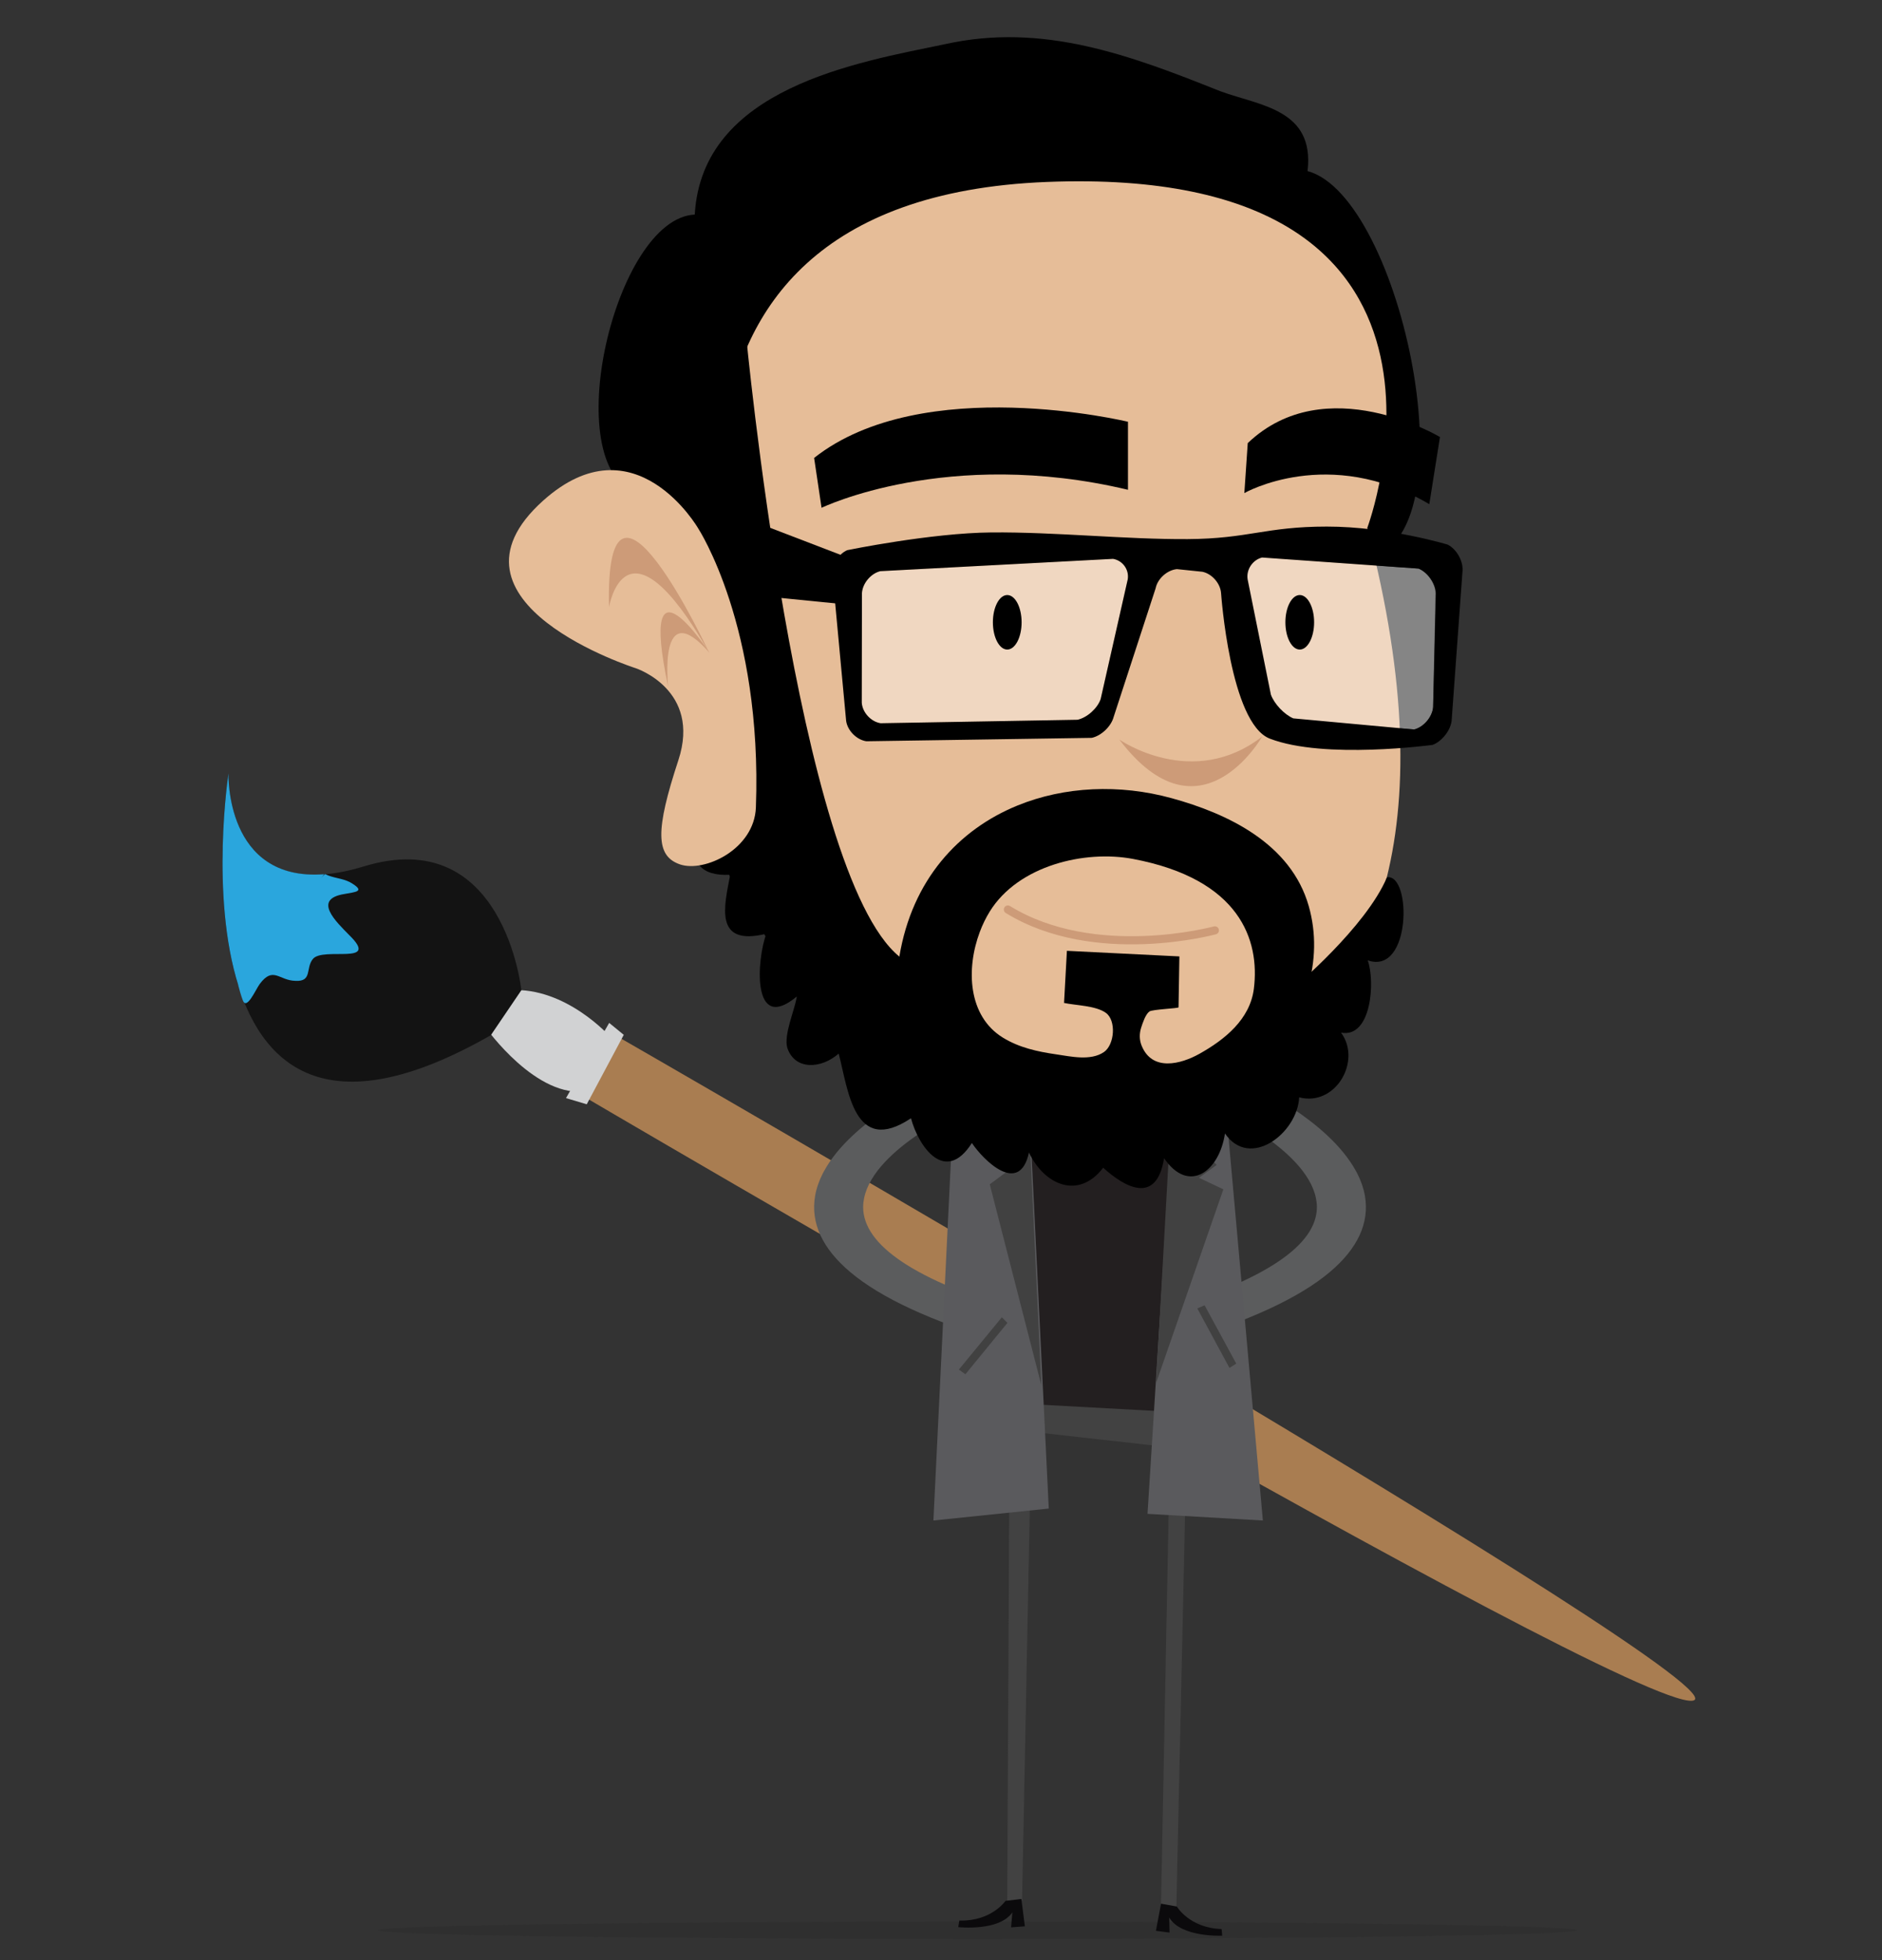 <?xml version="1.0" encoding="utf-8"?>
<!-- Generator: Adobe Illustrator 16.0.0, SVG Export Plug-In . SVG Version: 6.00 Build 0)  -->
<!DOCTYPE svg PUBLIC "-//W3C//DTD SVG 1.1//EN" "http://www.w3.org/Graphics/SVG/1.1/DTD/svg11.dtd">
<svg version="1.1" id="Layer_1" xmlns="http://www.w3.org/2000/svg" xmlns:xlink="http://www.w3.org/1999/xlink" x="0px" y="0px"
	 width="480px" height="500px" viewBox="0 0 480 500" enable-background="new 0 0 480 500" xml:space="preserve">
<rect x="0" y="0" width="480" height="500" fill="#333333" stroke="none"/>
<g>
	<g>
		<path d="M162.399,125.949c-20.345-7.398-5.547-70.287,14.798-71.212c1.848-32.368,41.616-38.841,63.812-43.467
			c24.97-5.547,47.164,2.777,70.285,12.024c10.172,3.699,24.045,4.625,22.195,20.345c24.046,6.474,42.542,94.331,14.798,98.956"/>
	</g>
	<g>
		<path fill="#A97D51" d="M154.817,262.854l-9.117,14.979c0,0,267.961,157.588,285.88,156.003
			C449.498,432.249,154.817,262.854,154.817,262.854z"/>
		<polygon fill="#D1D2D3" points="159.091,263.974 155.371,260.928 144.356,280.109 149.646,281.688 		"/>
		<path fill="#D1D2D3" d="M155.752,264.595c0,0-11.308-12.895-25.637-12.015l-6.19,9.594c0,0,13.026,18.43,25.995,16.101
			L155.752,264.595z"/>
		<path fill="#131313" d="M132.974,252.585c0,0-4.428-42.496-40.183-31.575c-35.75,10.915-34.514-23.75-34.514-23.75
			s-17.652,115.146,66.907,66.808L132.974,252.585z"/>
		<path fill="#2AA6DD" d="M82.688,222.997c-6.465,8.005-12.612,16.319-18.784,24.436c-1.031,1.356-2.055,2.717-3.075,4.072
			c-7.317-23.101-2.552-54.245-2.552-54.245S57.317,224.957,82.688,222.997z"/>
		<path fill="#2AA6DD" d="M82.909,222.963c1.995,1.03,4.351,1.038,6.342,2.068c4.228,2.427,1.389,2.479-1.394,3.016
			c-8.282,1.312-2.072,7.126,1.188,10.459c8.139,7.933-6.717,2.884-9.264,6.144c-1.876,2.287-0.074,5.799-4.425,5.549
			c-4.222-0.07-5.661-3.824-9.125,0.822c-1.085,1.508-3.298,6.731-4.295,4.167c-0.457-1.175-1.016-3.242-1.13-3.683l1.77-11.908
			c0,0,6.652-4.942,7.201-5.304C70.321,233.931,82.909,222.963,82.909,222.963z"/>
	</g>
	<path opacity="0.15" fill="#211F1F" d="M249.314,490.163c-84.467,0-152.943,0.993-152.943,2.219c0,1.23,68.476,2.225,152.943,2.225
		c84.474,0,152.961-0.994,152.961-2.225C402.275,491.156,333.788,490.163,249.314,490.163z"/>
	<path fill="#5B5C5D" d="M220.146,307.886c0.002-0.774,0.091-1.539,0.246-2.296h0.005c2.623-12.78,25.791-23.266,28.426-24.034
		c-0.019,0.008-0.33,0.093-0.838,0.158l-2.273-8.272c-3.994,0.495-13.373,5.294-19.625,9.465
		c-5.669,3.782-12.356,9.27-15.912,15.822c0-0.001-0.008-0.002-0.008-0.002c-0.058,0.109-0.115,0.217-0.171,0.328
		c-0.052,0.098-0.105,0.192-0.155,0.288c-0.202,0.404-0.395,0.814-0.578,1.229c-0.03,0.07-0.062,0.146-0.093,0.22
		c-0.188,0.444-0.362,0.89-0.515,1.341c-0.008,0.024-0.022,0.042-0.026,0.062h0.003c-0.323,0.933-0.572,1.882-0.738,2.846
		c-1.189,6.887,1.825,13.433,8.972,19.457c7.779,6.557,20.669,12.529,38.31,17.756l5.034-7.703
		C233.597,326.671,220.117,317.698,220.146,307.886z"/>
	<path fill="#5B5C5D" d="M335.87,307.886c-0.002-0.774-0.094-1.539-0.248-2.296h-0.004c-2.624-12.78-25.792-23.266-28.425-24.034
		c0.019,0.008,0.328,0.093,0.835,0.158l2.275-8.272c3.994,0.495,13.373,5.294,19.624,9.465c5.67,3.782,12.355,9.27,15.913,15.822
		c0-0.001,0.006-0.002,0.006-0.002c0.059,0.109,0.117,0.217,0.175,0.328c0.05,0.098,0.104,0.192,0.153,0.288
		c0.201,0.404,0.396,0.814,0.578,1.229c0.029,0.07,0.063,0.146,0.094,0.22c0.186,0.444,0.361,0.89,0.517,1.341
		c0.005,0.024,0.02,0.042,0.023,0.062h-0.003c0.321,0.933,0.573,1.882,0.738,2.846c1.191,6.887-1.825,13.433-8.972,19.457
		c-7.778,6.557-20.668,12.529-38.312,17.756l-5.033-7.703C322.42,326.671,335.897,317.698,335.87,307.886z"/>
	<polygon fill="#424242" points="257.7,321.324 303.703,320.582 300.032,486.376 296.116,485.901 298.378,369.191 263.038,365.226 
		260.676,484.809 256.896,484.943 	"/>
	<polygon fill="#231F20" points="309.228,360.703 312.741,255.296 245.336,254.989 252.801,357.628 	"/>
	<path fill="#0B0A0C" d="M300.15,486.328c0,0,3.218,5.493,11.414,5.745l0.165,1.692c0,0-10.519,0.499-13.521-4.625l0.085,3.834
		l-3.48-0.449l1.31-6.922L300.15,486.328z"/>
	<path fill="#0B0A0C" d="M256.447,484.886c0,0-3.572,5.268-11.77,5.017l-0.275,1.678c0,0,10.481,1.157,13.804-3.774l-0.332,3.837
		l3.514-0.269l-0.887-6.976L256.447,484.886z"/>
	<polygon fill="#231F20" stroke="#FFFFFF" stroke-width="0.423" stroke-miterlimit="10" points="258.408,312.427 259.186,314.332 
		261.113,307.458 255.277,311.128 257.366,311.638 255.056,314.771 256.078,315.554 	"/>
	<polygon fill="#5A5A5D" points="299.061,284.694 292.672,386.164 322.091,387.858 312.668,282.691 	"/>
	<polygon fill="#414141" points="298.626,285.305 310.302,297.148 305.801,300.437 312.015,303.383 294.868,352.76 	"/>
	<g>
		<g>
			<defs>
				<polygon id="SVGID_1_" points="244.457,256.276 238.065,387.858 267.485,384.812 261.113,253.779 				"/>
			</defs>
			<defs>
				<polygon id="SVGID_2_" points="262.409,285.738 252.436,294.32 257.133,298.612 252.436,302.1 265.584,353.331 				"/>
			</defs>
			<use xlink:href="#SVGID_1_"  overflow="visible" fill="#5A5A5D"/>
			<use xlink:href="#SVGID_2_"  overflow="visible" fill="#414141"/>
			<clipPath id="SVGID_3_">
				<use xlink:href="#SVGID_1_"  overflow="visible"/>
			</clipPath>
			<clipPath id="SVGID_4_" clip-path="url(#SVGID_3_)">
				<use xlink:href="#SVGID_2_"  overflow="visible"/>
			</clipPath>
		</g>
	</g>
	<path d="M355.601,198.925c0,52.33-37.018,94.755-82.69,94.755c-45.669,0-82.695-42.426-82.695-94.755
		c0-52.333,37.026-94.758,82.695-94.758C318.583,104.167,355.601,146.593,355.601,198.925z"/>
	<path d="M166.198,106.562c-0.653,52.456,42.707,81.659,95.389,81.659c52.674,0,95.385-36.556,95.385-81.659
		c0-45.09-42.711-81.655-95.385-81.655C208.905,24.906,166.765,61.474,166.198,106.562z"/>
	<path fill="#E6BD98" d="M197.287,208.588c0,0,13.99,62.529,67.653,81.07c0,0,125.349,3.854,83.783-154.994
		c0,0,34.877-92.882-81.772-88.249c-116.643,4.63-76.661,120.461-76.661,120.461L197.287,208.588z"/>
	<path d="M259.494,205.481c12.007-4.899,26.032-5.519,39.284-1.887c14.272,3.91,30.476,11.542,35.02,27.558
		c7.93,27.941-20.272,56.573-44.59,61.256c-12.931,2.49-28.077,1.459-39.08-6.36c-3.153-2.24-6.406-5.027-8.877-7.996
		c-8.209-9.856-14.062-20.836-11.872-34.035C232.63,224.43,244.488,211.609,259.494,205.481z"/>
	<path fill="#E6BD98" d="M249.896,237.721c0.693-1.856,1.552-3.615,2.535-5.201c7.253-11.733,24.244-15.757,36.562-13.415
		c27.298,5.176,32.335,20.715,30.808,33.074c-0.973,7.842-7.425,13.01-13.884,16.63c-4.785,2.676-12.062,4.566-14.745-2.073
		c-0.604-1.488-0.605-3.071-0.122-4.593c0.38-1.175,1.092-3.393,2.113-4.135c0.715-0.522,7.414-0.796,7.42-1.041
		c0-0.005,0.216-12.998,0.216-12.998l-28.685-1.425l-0.729,13.293c3.131,0.663,8.03,0.666,10.639,2.511
		c2.735,1.922,2.249,8.167-0.471,10.021c-3.399,2.319-8.496,1.114-12.246,0.57c-4.745-0.688-9.402-1.71-13.54-4.265
		C246.88,259.189,246.345,247.165,249.896,237.721z"/>
	<path fill="#CD9B78" d="M321.92,187.871c0,0-15.811,27.974-36.434,0.784C285.486,188.654,304.143,201.684,321.92,187.871z"/>
	<path d="M229.379,244.017c-26.19-21.35-39.164-159.184-39.164-159.184L161.36,116.9c0.391,13.865,1.569,26.625,3.358,38.391
		c0.959,0.784,1.884,1.618,2.765,2.5c7.068,7.068,11.089,16.769,11.089,26.768v0.843c0,4.944-0.986,9.812-2.834,14.328
		c25.559,71.082,75.896,87.025,75.896,87.025L229.379,244.017z"/>
	<path d="M329.967,251.956c0,0,18.415-15.441,23.774-28.174c0,0-7.104,73.642-84.703,70.007l54.226-28.426L329.967,251.956z"/>
	<path fill="#E6BD98" d="M259.89,234.562c0,0,1.751,3.295,6.179,3.192l-0.62-3.089l-1.957-1.028L259.89,234.562z"/>
	
		<path fill="none" stroke="#CD9B78" stroke-width="2.076" stroke-linecap="round" stroke-linejoin="round" stroke-miterlimit="10" d="
		M309.846,237.322c0,0-30.541,8.371-52.789-5.313"/>
	<polygon fill="#414141" points="244.556,349.359 255.515,336.023 256.942,337.452 246.224,350.554 	"/>
	<polygon fill="#414141" points="313.573,348.935 305.366,333.752 307.231,332.968 315.308,347.843 	"/>
	<g>
		<g opacity="0.4">
			<path fill-rule="evenodd" clip-rule="evenodd" fill="#FFFFFF" d="M283.875,142.556c2.466,0.41,4.154,2.764,3.752,5.231
				l-6.906,30.534c-0.805,2.366-3.46,4.745-5.9,5.283l-50.226,0.886c-2.469-0.391-4.632-2.748-4.808-5.243l0.049-27.938
				c0.147-2.496,2.256-5.021,4.686-5.61L283.875,142.556z"/>
		</g>
		<g opacity="0.4">
			<path fill-rule="evenodd" clip-rule="evenodd" fill="#FFFFFF" d="M361.803,145.038c2.313,0.953,4.255,3.776,4.319,6.275
				l-0.611,29.098c-0.227,2.491-2.397,5.032-4.819,5.646l-32.949-2.648c-2.342-0.874-4.767-3.57-5.389-5.992l-4.517-29.585
				c-0.194-2.493,1.629-5.021,4.058-5.621L361.803,145.038z"/>
		</g>
		<g>
			<path fill-rule="evenodd" clip-rule="evenodd" d="M369.234,138.927c2.229,1.132,3.933,4.102,3.787,6.599l-2.79,38.375
				c-0.322,2.48-2.498,5.227-4.838,6.107c0,0-27.649,3.779-41.541-1.599c-10.121-3.919-12.42-37.104-12.42-37.104
				c-0.177-2.494-2.325-4.95-4.773-5.458l-6.495-0.673c-2.488,0.243-4.932,2.443-5.425,4.896l-10.696,32.783
				c-0.63,2.418-3.144,4.831-5.588,5.36l-57.496,0.872c-2.472-0.372-4.791-2.699-5.151-5.174l-3.472-37.241
				c-0.233-2.49,1.456-5.337,3.75-6.331c0,0,21.374-4.397,36.768-4.524c16.362-0.138,34.204,1.801,50.067,1.701
				c15.58-0.096,19.823-3.194,35.474-3.194C354.141,134.321,369.234,138.927,369.234,138.927z M224.522,145.698
				c-2.431,0.59-4.54,3.114-4.687,5.61l-0.047,27.938c0.173,2.495,2.337,4.852,4.806,5.243l50.226-0.886
				c2.441-0.538,5.096-2.917,5.9-5.283l6.906-30.534c0.402-2.467-1.286-4.821-3.752-5.231L224.522,145.698z M321.895,142.211
				c-2.429,0.6-4.089,3.109-3.69,5.578l5.932,29.401c0.846,2.354,3.418,5.08,5.718,6.058l30.847,2.842
				c2.417-0.633,4.585-3.188,4.811-5.679l0.74-29.102c-0.135-2.497-2.135-5.318-4.448-6.271L321.895,142.211z"/>
		</g>
	</g>
	<g>
		<path d="M193.034,205.656c-4.369,2.426-10.191,3.398-13.589,7.766c-4.368,6.309-0.485,10.191,6.794,9.707
			c-1.456,7.765-4.368,18.442,9.222,15.044c-2.427,6.309-3.883,25.724,7.764,16.016c-0.484,3.396-3.397,9.708-2.425,13.104
			c1.941,5.824,8.734,5.34,13.103,1.457c2.426,9.22,3.883,26.208,18.442,16.501c1.942,7.279,8.736,16.986,15.532,6.309
			c2.912,4.37,12.133,13.591,14.561,2.427c3.881,8.251,12.618,12.135,18.927,3.884c5.339,4.854,13.59,9.706,15.53-2.427
			c6.31,9.221,14.077,3.398,15.53-6.31c6.312,9.224,18.444,0,18.93-9.221c9.223,2.426,16.018-9.222,10.678-16.502
			c7.766,1.455,8.736-13.105,6.796-18.444c11.163,3.883,11.221-22.158,4.912-21.186c-3.397,11.648-8.312,19.247-17.048,28.468
			c-8.25,8.735-17.955,15.529-28.634,21.84c-24.752,15.045-53.873,7.278-74.257-11.649c-11.164-10.678-18.443-26.693-24.751-40.282"
			/>
	</g>
	<path fill="#E6BD98" d="M178.071,134.782c0,0-16.171-28.002-39.507-7.109c-29.095,26.057,23.645,42.803,23.645,42.803
		s16.694,5.521,10.809,23.439c-5.888,17.9-5.841,24.428,0.414,26.582c6.25,2.118,18.963-3.859,19.357-14.54
		C194.474,159.826,178.071,134.782,178.071,134.782z"/>
	<g>
		<path fill="#CD9B78" d="M180.805,166.381c0,0-26.587-57.157-25.474-11.521C155.331,154.86,159.565,129.314,180.805,166.381z"/>
		<path fill="#CD9B78" d="M180.978,166.534c0,0-18.407-28.232-10.562,8.647C170.415,175.182,167.737,151.424,180.978,166.534z"/>
	</g>
	<path fill-rule="evenodd" clip-rule="evenodd" d="M207.64,116.811l1.895,12.722c0,0,32.089-15.55,78.153-4.598v-17.346
		C287.688,107.589,235.351,94.914,207.64,116.811z"/>
	<path fill-rule="evenodd" clip-rule="evenodd" d="M318.234,113.035l-0.868,12.744c0,0,21.51-12.332,47.174,2.829l2.718-17.13
		C367.258,111.478,338.137,94.024,318.234,113.035z"/>
	<polygon fill-rule="evenodd" clip-rule="evenodd" points="217.06,142.556 191.596,132.787 191.596,151.783 217.06,154.309 	"/>
	<ellipse fill-rule="evenodd" clip-rule="evenodd" cx="256.896" cy="158.738" rx="3.663" ry="6.954"/>
	<ellipse fill-rule="evenodd" clip-rule="evenodd" cx="331.499" cy="158.738" rx="3.663" ry="6.954"/>
</g>
<g>
</g>
<g>
</g>
<g>
</g>
<g>
</g>
<g>
</g>
<g>
</g>
</svg>
